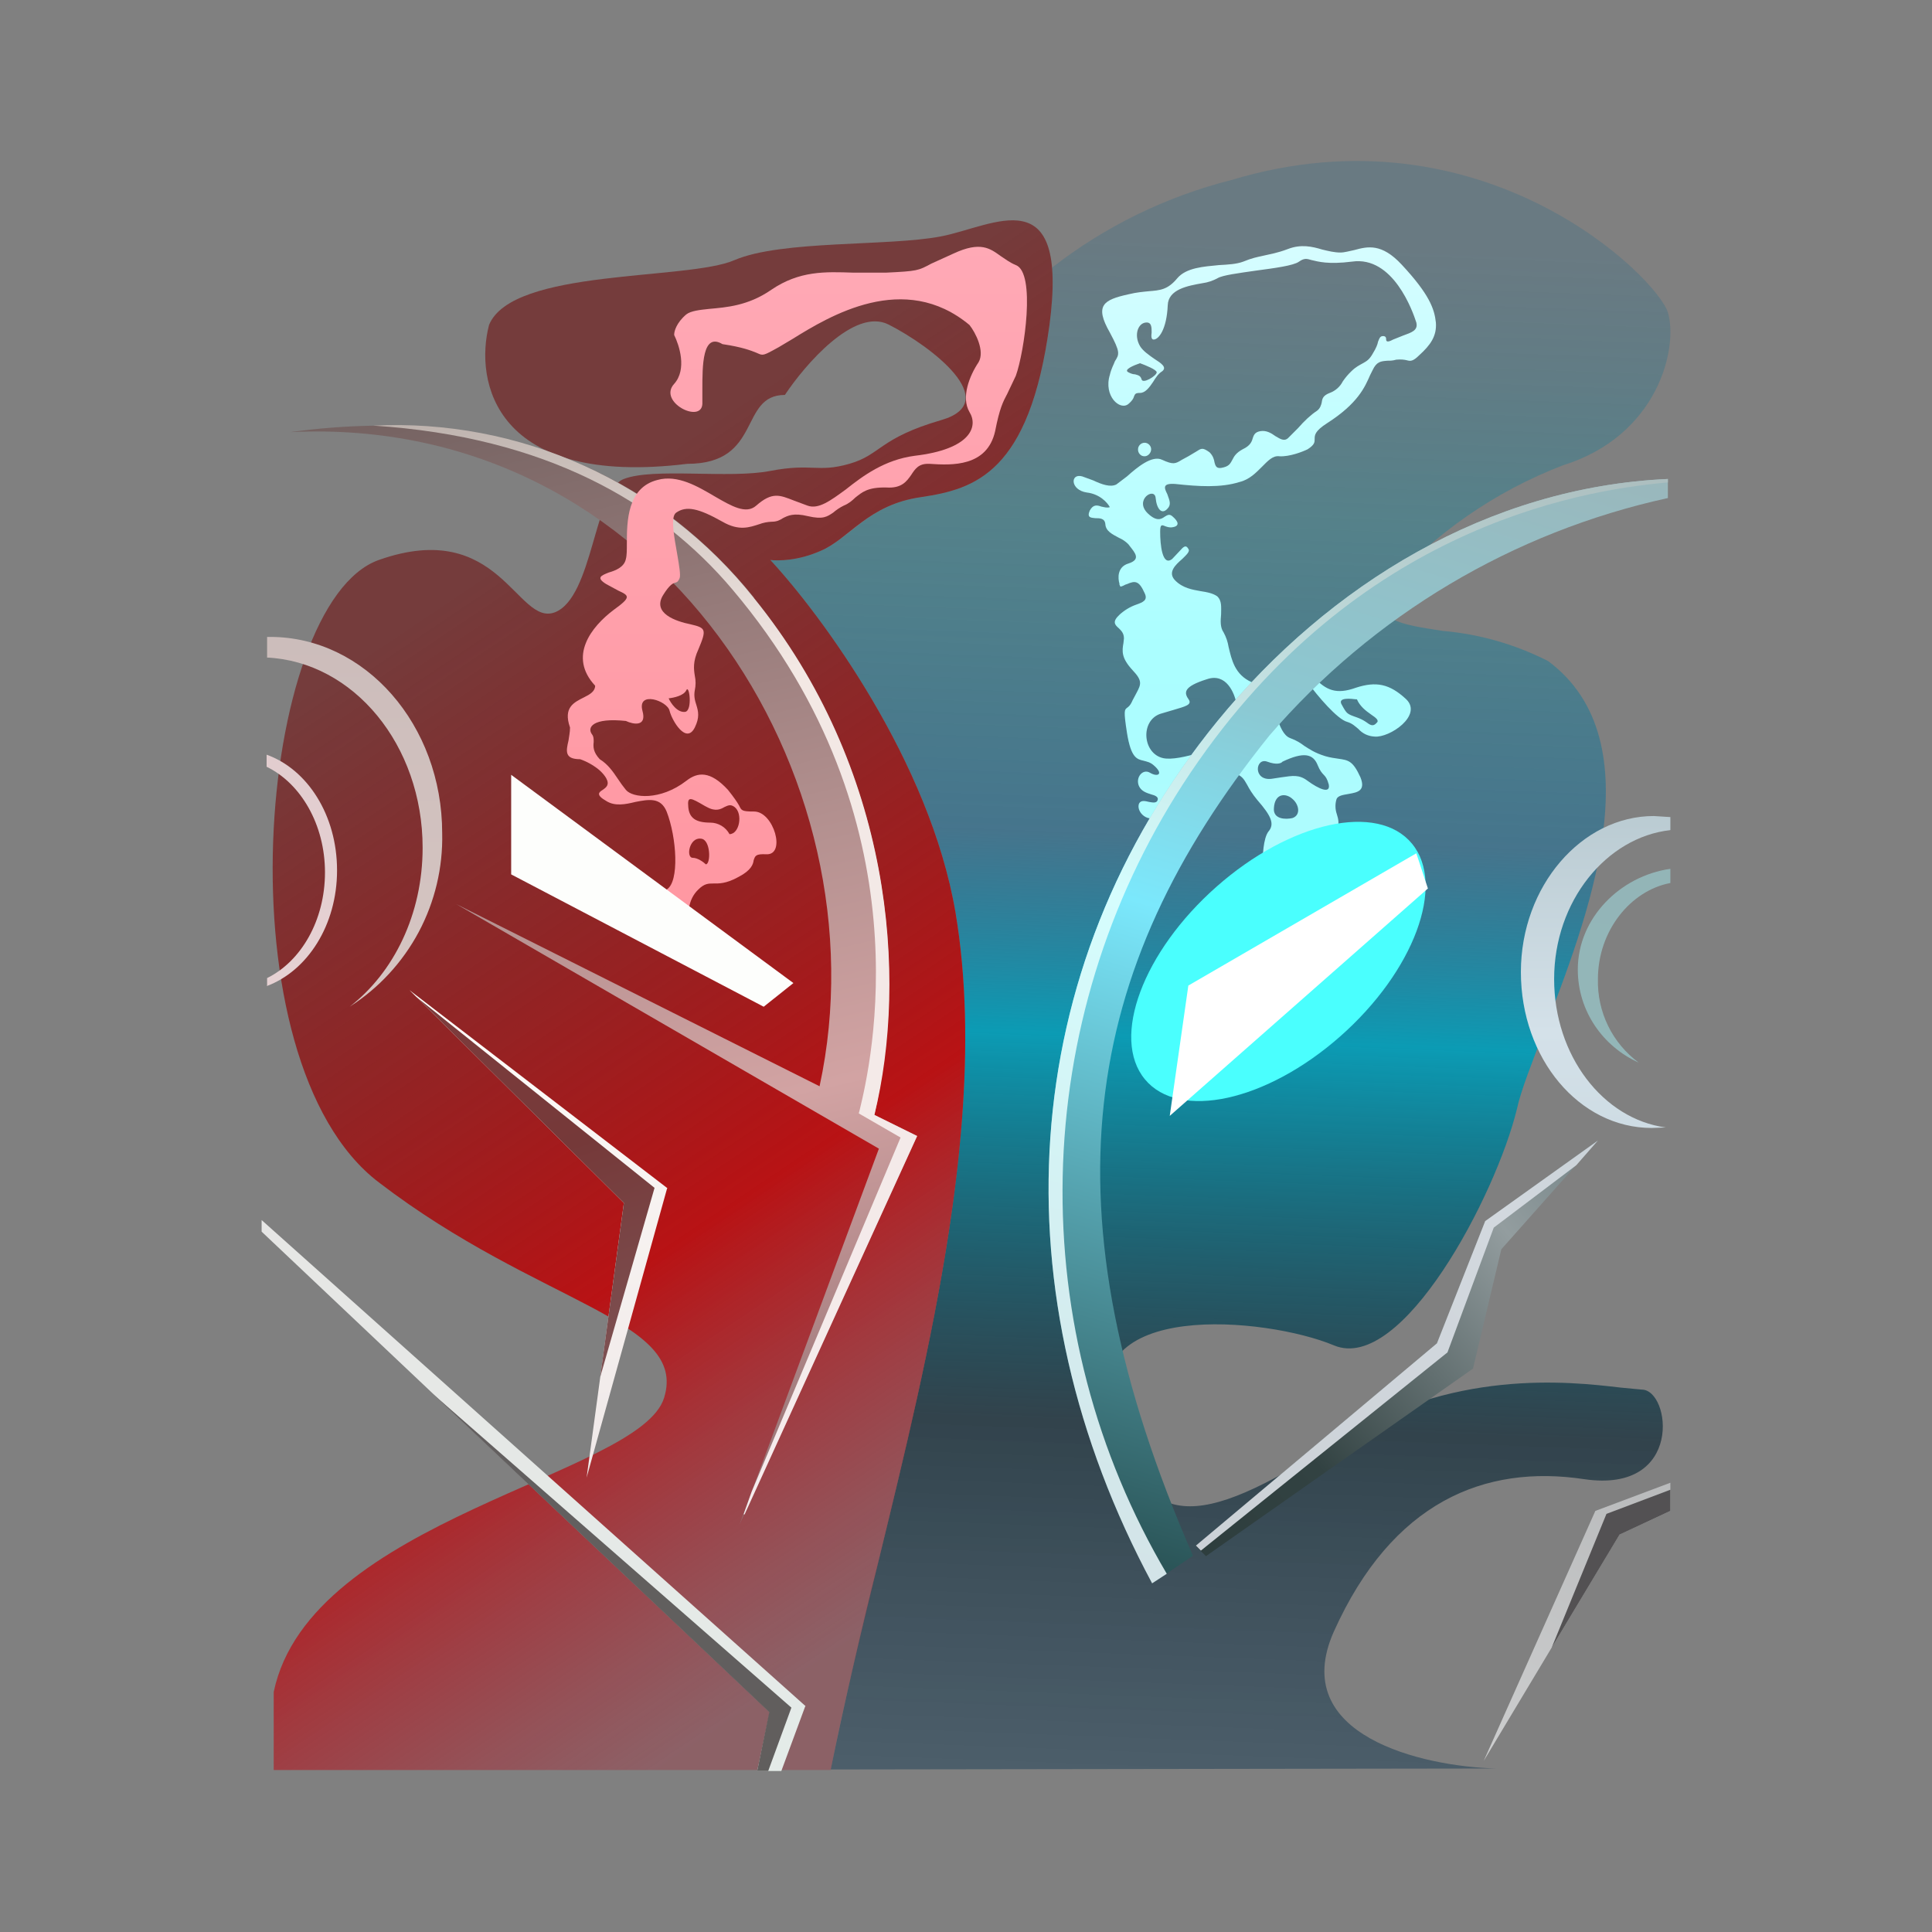 <svg width="24" height="24" viewBox="0 0 24 24" fill="none" xmlns="http://www.w3.org/2000/svg">
<rect x="0" y="0" width="24" height="24" fill="#808080" stroke="none"/>
<path d="M18.581 21.969C17.675 21.944 15.994 21.563 16.569 20.269C17.294 18.656 18.444 18.188 19.681 18.375C20.919 18.556 20.756 17.262 20.394 17.262L20.131 17.237C19.494 17.162 18.019 16.994 16.569 17.925C14.856 19.019 14.219 19.031 13.8 17.587C13.375 16.137 15.731 16.362 16.569 16.712C17.413 17.069 18.581 14.856 18.844 13.775C18.894 13.544 19.025 13.219 19.169 12.837C19.719 11.418 20.575 9.212 19.231 8.212C18.822 8.004 18.376 7.876 17.919 7.837C17.394 7.756 17.031 7.706 17.212 7.312C17.812 6.632 18.567 6.107 19.413 5.781C20.6 5.412 20.85 4.318 20.719 3.881C20.581 3.443 18.419 1.293 15.294 2.237C14.485 2.442 13.727 2.812 13.069 3.325C13.087 3.506 13.075 3.737 13.037 4.037C12.787 5.875 12.112 6.075 11.444 6.175C11.012 6.237 10.769 6.437 10.55 6.612C10.425 6.706 10.319 6.793 10.194 6.843C9.912 6.968 9.662 6.968 9.569 6.956C10.206 7.643 11.55 9.462 11.869 11.331C12.281 13.787 11.562 16.731 10.906 19.419C10.692 20.269 10.496 21.123 10.319 21.981L18.581 21.969Z" fill="url(#paint0_linear_364_7985)"/>
<path d="M8.537 5.762C6.137 6.056 5.894 4.731 6.075 4.037C6.362 3.331 8.537 3.487 9.125 3.231C9.706 2.981 11.037 3.062 11.687 2.937C12.344 2.812 13.281 2.193 13.037 4.037C12.787 5.875 12.112 6.075 11.444 6.175C10.781 6.268 10.55 6.693 10.194 6.843C9.912 6.968 9.662 6.968 9.569 6.956C10.206 7.643 11.55 9.462 11.869 11.331C12.419 14.606 10.963 18.731 10.319 21.988H3.4V21.019C3.85 18.863 7.956 18.331 8.25 17.363C8.55 16.394 6.687 16.206 4.706 14.688C2.718 13.175 3.193 7.493 4.706 6.956C6.212 6.425 6.419 7.787 6.894 7.606C7.369 7.418 7.381 6.087 7.75 5.95C8.119 5.806 9.056 5.95 9.569 5.85C10.087 5.75 10.156 5.875 10.55 5.762C10.944 5.65 10.919 5.443 11.694 5.218C12.469 4.993 11.569 4.3 11.037 4.031C10.612 3.818 10 4.531 9.75 4.906C9.175 4.906 9.475 5.762 8.537 5.762Z" fill="url(#paint1_linear_364_7985)"/>
<path d="M10 21.188L3.25 15.156V15.3L9.562 21.269L9.406 22H9.706L10.006 21.188H10Z" fill="url(#paint2_linear_364_7985)"/>
<path d="M9.543 22L9.831 21.213L5.381 17.319L9.556 21.269L9.406 22H9.543Z" fill="url(#paint3_linear_364_7985)"/>
<path d="M8.293 14.762L5.087 12.3L7.75 14.944L7.287 18.356L8.287 14.762H8.293Z" fill="url(#paint4_linear_364_7985)"/>
<path d="M5.168 12.381L8.131 14.756L7.456 17.106L7.75 14.944L5.168 12.381Z" fill="url(#paint5_linear_364_7985)"/>
<path d="M9.368 7.425C8.225 6.006 6.387 4.987 3.606 5.368C8.2 5.143 11.012 9.656 10.181 13.494L5.668 11.231L10.918 14.269L9.187 18.937L11.393 14.112L10.862 13.85C11.109 12.735 11.103 11.579 10.843 10.467C10.584 9.355 10.077 8.315 9.362 7.425H9.368Z" fill="url(#paint6_linear_364_7985)"/>
<path d="M4.637 5.287C6.781 5.425 8.187 6.243 9.1 7.325C11.531 10.2 10.812 13.237 10.681 13.781L10.668 13.831L11.187 14.131L9.337 18.531L9.237 18.812H9.25L11.393 14.112L10.862 13.85C11.281 12.144 11.081 9.537 9.362 7.425C8.8 6.719 8.079 6.158 7.257 5.786C6.436 5.414 5.538 5.243 4.637 5.287Z" fill="url(#paint7_linear_364_7985)"/>
<path d="M3.312 8.168C4.393 8.218 5.25 9.256 5.25 10.531C5.25 11.356 4.893 12.081 4.343 12.506C4.704 12.276 4.999 11.956 5.201 11.579C5.402 11.201 5.503 10.778 5.493 10.35C5.493 9.006 4.537 7.912 3.356 7.912H3.318V8.168H3.312Z" fill="url(#paint8_linear_364_7985)"/>
<path d="M3.312 12.25C3.818 12.062 4.187 11.494 4.187 10.812C4.187 10.125 3.818 9.556 3.312 9.375V9.525C3.737 9.731 4.037 10.243 4.037 10.837C4.037 11.437 3.737 11.944 3.318 12.15V12.243L3.312 12.25Z" fill="url(#paint9_linear_364_7985)"/>
<path fill-rule="evenodd" clip-rule="evenodd" d="M8.375 4.162C8.437 4.287 8.537 4.587 8.375 4.768C8.168 4.993 8.712 5.268 8.725 5.018V4.837C8.725 4.543 8.725 4.125 8.975 4.275C9.225 4.312 9.331 4.356 9.394 4.381C9.425 4.393 9.443 4.406 9.469 4.406C9.506 4.406 9.55 4.381 9.675 4.312L9.737 4.275L9.843 4.212C10.306 3.925 11.231 3.362 12.043 4.037C12.118 4.131 12.237 4.362 12.156 4.5C12.043 4.668 11.937 4.937 12.043 5.118C12.156 5.3 12.056 5.581 11.362 5.662C10.987 5.712 10.719 5.912 10.506 6.081C10.318 6.218 10.168 6.331 10.031 6.281L9.862 6.218C9.687 6.15 9.593 6.106 9.394 6.281C9.268 6.393 9.087 6.287 8.881 6.168C8.668 6.043 8.418 5.893 8.168 5.962C7.793 6.056 7.787 6.475 7.787 6.75C7.787 6.831 7.787 6.9 7.775 6.943C7.756 7.043 7.65 7.087 7.562 7.112C7.468 7.15 7.4 7.175 7.531 7.256L7.681 7.337C7.818 7.4 7.843 7.418 7.625 7.575C7.343 7.787 7.056 8.156 7.393 8.518C7.393 8.587 7.331 8.625 7.256 8.662C7.131 8.725 6.993 8.787 7.081 9.037C7.081 9.1 7.068 9.15 7.062 9.2C7.031 9.331 7.012 9.431 7.206 9.431C7.281 9.456 7.456 9.537 7.531 9.668C7.575 9.75 7.531 9.781 7.487 9.812C7.437 9.843 7.4 9.875 7.531 9.95C7.637 10.018 7.768 9.993 7.893 9.962C8.056 9.931 8.206 9.9 8.281 10.081C8.406 10.4 8.443 10.956 8.281 11.05C8.15 11.125 8.412 11.344 8.562 11.444C8.543 11.362 8.543 11.175 8.675 11.05C8.75 10.975 8.8 10.975 8.862 10.975C8.925 10.975 9.018 10.981 9.175 10.893C9.331 10.812 9.356 10.737 9.362 10.687C9.381 10.631 9.387 10.606 9.519 10.612C9.768 10.625 9.612 10.081 9.368 10.081C9.212 10.081 9.212 10.068 9.181 10.006C9.156 9.962 9.118 9.906 9.043 9.812C8.825 9.575 8.668 9.587 8.525 9.7C8.2 9.95 7.856 9.912 7.775 9.812C7.739 9.768 7.706 9.722 7.675 9.675C7.612 9.581 7.55 9.493 7.45 9.431C7.368 9.343 7.368 9.275 7.375 9.218C7.375 9.181 7.375 9.15 7.356 9.125C7.287 9.037 7.362 8.912 7.775 8.956C7.868 9 8.037 9.031 7.981 8.831C7.912 8.575 8.293 8.706 8.318 8.831C8.35 8.956 8.525 9.25 8.631 9.037C8.693 8.912 8.675 8.837 8.65 8.756C8.631 8.7 8.618 8.643 8.631 8.575C8.644 8.515 8.644 8.453 8.631 8.393C8.618 8.312 8.606 8.218 8.675 8.068C8.781 7.818 8.768 7.8 8.581 7.756C8.393 7.718 8.1 7.618 8.237 7.393C8.318 7.262 8.362 7.243 8.393 7.237C8.412 7.231 8.425 7.225 8.443 7.181C8.456 7.143 8.437 7.025 8.412 6.881C8.375 6.668 8.325 6.418 8.4 6.368C8.525 6.281 8.675 6.312 8.975 6.481C9.181 6.6 9.312 6.55 9.431 6.512C9.481 6.493 9.534 6.483 9.587 6.481C9.65 6.481 9.687 6.462 9.725 6.437C9.787 6.406 9.856 6.368 10.037 6.412C10.225 6.456 10.275 6.418 10.35 6.368C10.389 6.334 10.434 6.304 10.481 6.281C10.543 6.256 10.587 6.218 10.625 6.181C10.706 6.118 10.775 6.05 11.012 6.056C11.2 6.068 11.262 5.981 11.319 5.9C11.368 5.825 11.412 5.756 11.543 5.762H11.55C11.825 5.781 12.262 5.8 12.362 5.356C12.418 5.068 12.462 4.987 12.512 4.893L12.619 4.668C12.725 4.375 12.869 3.387 12.619 3.293C12.544 3.262 12.487 3.218 12.431 3.181C12.3 3.087 12.181 2.993 11.844 3.15L11.569 3.275C11.406 3.362 11.4 3.368 11.006 3.387H10.6C10.25 3.375 9.931 3.362 9.581 3.6C9.293 3.8 9.018 3.818 8.812 3.837C8.687 3.85 8.581 3.862 8.525 3.906C8.4 4.012 8.375 4.118 8.375 4.156V4.162ZM9.062 10.362C9.039 10.319 9.005 10.283 8.963 10.258C8.921 10.233 8.873 10.219 8.825 10.219C8.643 10.219 8.562 10.162 8.55 10.025C8.537 9.887 8.575 9.906 8.756 10.012L8.781 10.025C8.893 10.087 8.956 10.05 9 10.025C9.043 10.006 9.075 9.987 9.125 10.025C9.231 10.106 9.187 10.362 9.062 10.362ZM8.606 10.656C8.668 10.656 8.743 10.712 8.768 10.737C8.831 10.737 8.831 10.425 8.706 10.418C8.562 10.4 8.518 10.656 8.606 10.656ZM8.306 8.675C8.368 8.668 8.493 8.643 8.525 8.575C8.562 8.493 8.606 8.825 8.512 8.843C8.412 8.856 8.331 8.731 8.306 8.675Z" fill="url(#paint10_linear_364_7985)"/>
<path d="M6.35 10.869V9.625L9.856 12.212L9.487 12.506L6.35 10.862V10.869Z" fill="#FDFEFC"/>
<path d="M18.3 17L14.981 19.331L14.856 19.206L17.85 16.687L18.45 15.169L19.85 14.168L18.65 15.519L18.3 16.994V17Z" fill="url(#paint11_linear_364_7985)"/>
<path d="M14.918 19.262L17.981 16.8L18.556 15.25L19.581 14.475L19.85 14.168L18.45 15.169L17.85 16.687L14.856 19.2L14.918 19.262Z" fill="url(#paint12_linear_364_7985)"/>
<path d="M20.118 19.063L18.431 21.875L19.818 18.769L20.75 18.419V18.769L20.118 19.063Z" fill="url(#paint13_linear_364_7985)"/>
<path d="M20.75 18.506L19.956 18.806L19.275 20.469L20.119 19.063L20.75 18.769V18.506Z" fill="url(#paint14_linear_364_7985)"/>
<path d="M20.75 10.15L20.544 10.137C19.65 10.137 18.893 11.006 18.893 12.075C18.893 13.15 19.618 14.012 20.518 14.012L20.693 14.006C19.912 13.9 19.306 13.112 19.306 12.162C19.306 11.193 19.956 10.4 20.75 10.312V10.15Z" fill="url(#paint15_linear_364_7985)"/>
<path d="M20.75 10.793C20.125 10.881 19.6 11.406 19.6 12.043C19.6 12.562 19.913 13 20.356 13.2C20.195 13.08 20.064 12.924 19.976 12.743C19.888 12.562 19.845 12.363 19.85 12.162C19.85 11.562 20.256 11.062 20.75 10.969V10.793Z" fill="url(#paint16_linear_364_7985)"/>
<path fill-rule="evenodd" clip-rule="evenodd" d="M14.018 7C13.875 7.043 13.887 7.187 13.906 7.25V7.262L13.918 7.287C13.918 7.287 13.937 7.287 13.981 7.262L14 7.256C14.1 7.212 14.15 7.212 14.219 7.368C14.262 7.456 14.2 7.481 14.112 7.512C14.036 7.539 13.966 7.582 13.906 7.637C13.812 7.725 13.85 7.762 13.9 7.806C13.931 7.837 13.962 7.868 13.962 7.931L13.956 7.987C13.937 8.093 13.931 8.175 14.069 8.325C14.194 8.456 14.175 8.5 14.119 8.606L14.069 8.7C14.043 8.762 14.018 8.781 14 8.793C13.969 8.818 13.956 8.825 14 9.106C14.05 9.418 14.125 9.431 14.206 9.45C14.25 9.462 14.287 9.468 14.331 9.506C14.462 9.618 14.381 9.656 14.287 9.6C14.194 9.543 14.1 9.662 14.15 9.768C14.181 9.831 14.244 9.85 14.3 9.868C14.35 9.881 14.393 9.9 14.381 9.937C14.369 9.981 14.319 9.969 14.275 9.962C14.225 9.95 14.175 9.937 14.15 9.981C14.112 10.068 14.231 10.219 14.381 10.15C14.431 10.125 14.525 10.056 14.631 9.975C14.868 9.806 15.175 9.575 15.306 9.6C15.425 9.625 15.45 9.675 15.493 9.75C15.519 9.8 15.556 9.862 15.618 9.937C15.793 10.137 15.837 10.237 15.756 10.331C15.694 10.412 15.681 10.643 15.687 10.756C16.01 10.647 16.317 10.496 16.6 10.306C16.644 10.237 16.625 10.175 16.606 10.112C16.587 10.056 16.584 9.995 16.6 9.937C16.612 9.881 16.687 9.875 16.756 9.862C16.862 9.843 16.968 9.825 16.9 9.656C16.806 9.45 16.75 9.443 16.625 9.425C16.581 9.418 16.525 9.412 16.462 9.393C16.325 9.35 16.268 9.306 16.206 9.268C16.156 9.231 16.112 9.2 16.025 9.168C15.944 9.137 15.9 9.025 15.856 8.9C15.793 8.737 15.731 8.556 15.55 8.475C15.337 8.381 15.3 8.193 15.262 8.037C15.252 7.974 15.231 7.912 15.2 7.856C15.156 7.793 15.162 7.712 15.169 7.631C15.169 7.543 15.181 7.462 15.119 7.406C15.062 7.368 14.994 7.356 14.912 7.343C14.812 7.325 14.694 7.306 14.6 7.212C14.5 7.112 14.6 7.018 14.687 6.943C14.737 6.893 14.787 6.85 14.762 6.818C14.731 6.762 14.7 6.793 14.656 6.843L14.562 6.943C14.437 7.043 14.412 6.762 14.412 6.606C14.412 6.512 14.431 6.518 14.475 6.537C14.493 6.543 14.525 6.556 14.562 6.55C14.656 6.537 14.644 6.481 14.562 6.412C14.525 6.381 14.5 6.4 14.469 6.418C14.425 6.45 14.369 6.481 14.262 6.381C14.081 6.212 14.344 6.043 14.356 6.187C14.369 6.325 14.437 6.412 14.518 6.3C14.55 6.25 14.518 6.193 14.5 6.137C14.462 6.062 14.437 6 14.6 6.012C14.887 6.043 15.162 6.062 15.4 5.987C15.525 5.956 15.606 5.868 15.675 5.8C15.75 5.725 15.812 5.656 15.894 5.668C16.019 5.675 16.181 5.612 16.244 5.581C16.331 5.525 16.331 5.493 16.331 5.456C16.331 5.406 16.331 5.356 16.487 5.256C16.869 5.012 16.956 4.806 17.019 4.662L17.05 4.6C17.1 4.493 17.15 4.487 17.237 4.481C17.269 4.481 17.3 4.481 17.344 4.468C17.406 4.462 17.444 4.468 17.475 4.475C17.519 4.487 17.55 4.493 17.631 4.412C17.769 4.287 17.85 4.175 17.837 4.006C17.819 3.837 17.756 3.656 17.412 3.287C17.162 3.018 16.987 3.062 16.825 3.106C16.762 3.118 16.706 3.137 16.65 3.137C16.575 3.137 16.5 3.118 16.425 3.1C16.3 3.062 16.162 3.031 16 3.093C15.869 3.143 15.781 3.156 15.7 3.175C15.618 3.193 15.55 3.206 15.444 3.25C15.362 3.281 15.256 3.287 15.143 3.293C14.95 3.312 14.737 3.325 14.625 3.456C14.506 3.6 14.412 3.606 14.268 3.618C14.2 3.625 14.119 3.631 14.018 3.656C13.706 3.725 13.594 3.793 13.787 4.131C13.918 4.375 13.906 4.4 13.85 4.487C13.837 4.525 13.806 4.575 13.787 4.656C13.706 4.918 13.912 5.106 14.018 5.018C14.062 4.981 14.081 4.95 14.087 4.925C14.1 4.893 14.106 4.881 14.162 4.881C14.225 4.881 14.275 4.818 14.325 4.743C14.356 4.693 14.387 4.643 14.437 4.612C14.5 4.562 14.425 4.512 14.337 4.456C14.275 4.412 14.2 4.362 14.162 4.3C14.081 4.162 14.137 4.006 14.244 4.006C14.306 4.006 14.306 4.068 14.306 4.131C14.3 4.175 14.3 4.218 14.331 4.218C14.393 4.218 14.493 4.093 14.506 3.793C14.512 3.593 14.756 3.55 14.937 3.518C15.003 3.509 15.066 3.488 15.125 3.456C15.187 3.418 15.387 3.393 15.6 3.362C15.831 3.331 16.069 3.3 16.137 3.25C16.2 3.206 16.231 3.212 16.294 3.231C16.375 3.25 16.5 3.287 16.794 3.25C17.306 3.175 17.55 3.868 17.594 4.006C17.619 4.106 17.531 4.131 17.431 4.168L17.306 4.218C17.225 4.262 17.219 4.237 17.219 4.212C17.219 4.193 17.212 4.175 17.181 4.175C17.144 4.175 17.137 4.2 17.119 4.243C17.112 4.281 17.094 4.325 17.056 4.387C17.012 4.468 16.975 4.487 16.931 4.512C16.887 4.537 16.844 4.556 16.787 4.612C16.747 4.65 16.712 4.692 16.681 4.737C16.647 4.804 16.589 4.855 16.519 4.881C16.437 4.912 16.425 4.95 16.419 5C16.412 5.031 16.4 5.075 16.356 5.106C16.287 5.15 16.2 5.231 16.125 5.318L16 5.443C15.95 5.487 15.9 5.45 15.844 5.418C15.793 5.381 15.731 5.343 15.656 5.356C15.587 5.368 15.575 5.406 15.562 5.443C15.55 5.487 15.531 5.537 15.437 5.581C15.356 5.625 15.331 5.668 15.312 5.706C15.287 5.75 15.275 5.787 15.2 5.806C15.112 5.831 15.1 5.793 15.087 5.743C15.081 5.706 15.069 5.662 15.025 5.618C14.937 5.556 14.925 5.568 14.856 5.612L14.762 5.668L14.681 5.712C14.6 5.762 14.575 5.775 14.437 5.712C14.312 5.65 14.125 5.806 14 5.918L13.868 6.018C13.793 6.056 13.687 6.018 13.581 5.968L13.444 5.918C13.293 5.875 13.293 6.087 13.5 6.118C13.662 6.137 13.756 6.243 13.787 6.3C13.75 6.312 13.719 6.3 13.681 6.293C13.631 6.275 13.581 6.262 13.537 6.343C13.5 6.431 13.55 6.431 13.606 6.437C13.662 6.437 13.725 6.437 13.731 6.512C13.737 6.6 13.819 6.637 13.9 6.681C13.944 6.7 13.985 6.728 14.018 6.762L14.037 6.787C14.1 6.868 14.175 6.95 14.018 7ZM14.994 8.437C15.231 8.356 15.337 8.606 15.362 8.75L15.387 9.168C15.162 9.268 14.656 9.462 14.45 9.418C14.194 9.362 14.162 8.956 14.412 8.868L14.581 8.818C14.725 8.775 14.806 8.756 14.769 8.693C14.706 8.606 14.694 8.531 14.994 8.437ZM16.056 10.162C15.975 10.181 15.812 10.181 15.825 10.037C15.837 9.85 15.975 9.85 16.056 9.925C16.137 9.993 16.162 10.125 16.056 10.162ZM15.743 9.462C15.862 9.506 15.918 9.481 15.931 9.462C16.194 9.337 16.312 9.362 16.369 9.506C16.394 9.568 16.419 9.6 16.444 9.625C16.469 9.65 16.487 9.675 16.506 9.744C16.531 9.868 16.381 9.8 16.244 9.7C16.137 9.618 16.056 9.637 15.918 9.656L15.793 9.675C15.562 9.7 15.594 9.406 15.743 9.462ZM14.162 4.512C14.087 4.537 13.95 4.593 14.018 4.625C14.05 4.643 14.081 4.65 14.1 4.65C14.143 4.662 14.168 4.668 14.181 4.712C14.194 4.775 14.369 4.668 14.369 4.625C14.369 4.593 14.231 4.537 14.162 4.512ZM14.3 5.581C14.3 5.625 14.262 5.668 14.219 5.668C14.207 5.668 14.196 5.666 14.186 5.662C14.176 5.657 14.166 5.651 14.159 5.642C14.151 5.634 14.145 5.624 14.142 5.614C14.138 5.603 14.136 5.592 14.137 5.581C14.137 5.537 14.175 5.5 14.219 5.5C14.262 5.5 14.3 5.537 14.3 5.581ZM16.737 8.968C16.612 8.937 16.362 8.637 16.256 8.493C16.231 8.418 16.206 8.3 16.325 8.418C16.475 8.575 16.6 8.631 16.844 8.543C17.094 8.462 17.262 8.493 17.469 8.687C17.675 8.887 17.262 9.168 17.075 9.15C17.037 9.148 17 9.139 16.965 9.123C16.931 9.107 16.9 9.084 16.875 9.056C16.837 9.025 16.8 8.987 16.737 8.968ZM16.669 8.756C16.606 8.656 16.794 8.681 16.844 8.687C16.848 8.687 16.852 8.687 16.856 8.687C16.894 8.775 16.968 8.831 17.031 8.875C17.094 8.918 17.137 8.95 17.1 8.981C17.056 9.031 17.019 9.006 16.968 8.968C16.934 8.945 16.896 8.926 16.856 8.912C16.731 8.868 16.731 8.868 16.669 8.756Z" fill="url(#paint17_linear_364_7985)"/>
<path d="M14.812 19.331L14.312 19.669C12.387 16.081 12.594 12.062 15.125 8.956C16.512 7.262 18.488 6.05 20.719 5.95V6.187C18.793 6.608 17.055 7.643 15.769 9.137C13.425 12.05 12.944 15.025 14.819 19.325L14.812 19.331Z" fill="url(#paint18_linear_364_7985)"/>
<path d="M14.494 19.55L14.312 19.669C12.387 16.081 12.594 12.062 15.125 8.956C16.512 7.262 18.488 6.05 20.719 5.95V5.993C19.562 6.093 16.731 6.6 14.694 9.743C13.753 11.198 13.236 12.886 13.201 14.618C13.166 16.35 13.613 18.058 14.494 19.55Z" fill="url(#paint19_linear_364_7985)"/>
<path d="M14.222 13.407C14.646 13.921 15.733 13.682 16.649 12.874C17.565 12.066 17.964 10.993 17.54 10.48C17.116 9.966 16.03 10.205 15.114 11.013C14.197 11.822 13.798 12.894 14.222 13.407Z" fill="#4AFFFE"/>
<path d="M14.531 13.862L14.762 12.243L17.594 10.6L17.738 11.037L14.531 13.862Z" fill="white"/>
<defs>
<linearGradient id="paint0_linear_364_7985" x1="13.638" y1="2.894" x2="12.921" y2="22.039" gradientUnits="userSpaceOnUse">
<stop stop-color="#11638B" stop-opacity="0.2"/>
<stop offset="0.18" stop-color="#02849D" stop-opacity="0.34"/>
<stop offset="0.39" stop-color="#176C96" stop-opacity="0.56"/>
<stop offset="0.52" stop-color="#0B9BB4"/>
<stop offset="0.77" stop-color="#072230" stop-opacity="0.65"/>
<stop offset="1" stop-color="#0E3650" stop-opacity="0.45"/>
</linearGradient>
<linearGradient id="paint1_linear_364_7985" x1="3.983" y1="8.448" x2="11.543" y2="19.709" gradientUnits="userSpaceOnUse">
<stop stop-color="#6C0808" stop-opacity="0.57"/>
<stop offset="0.61" stop-color="#B81214"/>
<stop offset="1" stop-color="#9E3543" stop-opacity="0.41"/>
</linearGradient>
<linearGradient id="paint2_linear_364_7985" x1="3.282" y1="2.037" x2="21.405" y2="20.636" gradientUnits="userSpaceOnUse">
<stop stop-color="#E8E2E2"/>
<stop offset="1" stop-color="#E3EEEA"/>
</linearGradient>
<linearGradient id="paint3_linear_364_7985" x1="3.25" y1="2.053" x2="20.41" y2="20.028" gradientUnits="userSpaceOnUse">
<stop stop-color="#686264"/>
<stop offset="1" stop-color="#5E5D5B"/>
</linearGradient>
<linearGradient id="paint4_linear_364_7985" x1="3.25" y1="2" x2="8.518" y2="23.779" gradientUnits="userSpaceOnUse">
<stop offset="0.47" stop-color="#FFFDFA"/>
<stop offset="1" stop-color="#E1D6D8"/>
</linearGradient>
<linearGradient id="paint5_linear_364_7985" x1="5.391" y1="3.217" x2="12.567" y2="24.436" gradientUnits="userSpaceOnUse">
<stop stop-color="#9E4849"/>
<stop offset="0.49" stop-color="#753939"/>
<stop offset="0.76" stop-color="#886E71"/>
<stop offset="1" stop-color="#5A3A3D"/>
</linearGradient>
<linearGradient id="paint6_linear_364_7985" x1="6.578" y1="2.017" x2="11.513" y2="22.856" gradientUnits="userSpaceOnUse">
<stop stop-color="#5A4F4E"/>
<stop offset="0.41" stop-color="#B3908F"/>
<stop offset="0.56" stop-color="#D2A3A3"/>
<stop offset="1" stop-color="#5C4347"/>
</linearGradient>
<linearGradient id="paint7_linear_364_7985" x1="4.933" y1="1.493" x2="8.794" y2="22.755" gradientUnits="userSpaceOnUse">
<stop stop-color="#8A7F79"/>
<stop offset="0.35" stop-color="#F3E8E4"/>
<stop offset="0.65" stop-color="#F4EAE9"/>
<stop offset="1" stop-color="#F9EDF1"/>
</linearGradient>
<linearGradient id="paint8_linear_364_7985" x1="12.023" y1="2" x2="12.023" y2="22" gradientUnits="userSpaceOnUse">
<stop stop-color="#BFB1B1"/>
<stop offset="1" stop-color="#EBD8D2"/>
</linearGradient>
<linearGradient id="paint9_linear_364_7985" x1="12" y1="2" x2="12" y2="21.957" gradientUnits="userSpaceOnUse">
<stop stop-color="#D6C2C4"/>
<stop offset="1" stop-color="#F5DFE1"/>
</linearGradient>
<linearGradient id="paint10_linear_364_7985" x1="11.999" y1="2.006" x2="11.999" y2="22" gradientUnits="userSpaceOnUse">
<stop stop-color="#FFABB8"/>
<stop offset="0.54" stop-color="#FF949E"/>
<stop offset="1" stop-color="#F8C5C4"/>
</linearGradient>
<linearGradient id="paint11_linear_364_7985" x1="21.561" y1="2.073" x2="0.037" y2="20.351" gradientUnits="userSpaceOnUse">
<stop offset="0.25" stop-color="#4A6266"/>
<stop offset="0.38" stop-color="#939D9F"/>
<stop offset="0.51" stop-color="#324242"/>
<stop offset="1" stop-color="#131F1F"/>
</linearGradient>
<linearGradient id="paint12_linear_364_7985" x1="19.83" y1="2.074" x2="-0.026" y2="20.058" gradientUnits="userSpaceOnUse">
<stop stop-color="#A5B8BE"/>
<stop offset="0.36" stop-color="#D2D8DE"/>
<stop offset="1" stop-color="#BEC3C7"/>
</linearGradient>
<linearGradient id="paint13_linear_364_7985" x1="20.514" y1="0.517" x2="8.391" y2="24.627" gradientUnits="userSpaceOnUse">
<stop stop-color="#6B6F72"/>
<stop offset="1" stop-color="#EFEFEF"/>
</linearGradient>
<linearGradient id="paint14_linear_364_7985" x1="20.379" y1="-1.503" x2="-2.368" y2="38.879" gradientUnits="userSpaceOnUse">
<stop stop-color="#514F50"/>
<stop offset="1" stop-color="#555557"/>
</linearGradient>
<linearGradient id="paint15_linear_364_7985" x1="11.852" y1="2" x2="11.852" y2="22.032" gradientUnits="userSpaceOnUse">
<stop stop-color="#6C898D"/>
<stop offset="0.54" stop-color="#D4E1E9"/>
<stop offset="1" stop-color="#A4B9BE"/>
</linearGradient>
<linearGradient id="paint16_linear_364_7985" x1="18.182" y1="3.403" x2="16.082" y2="22.471" gradientUnits="userSpaceOnUse">
<stop stop-color="#96AFB4"/>
<stop offset="0.44" stop-color="#93B6B8"/>
</linearGradient>
<linearGradient id="paint17_linear_364_7985" x1="11.998" y1="1.995" x2="11.998" y2="22" gradientUnits="userSpaceOnUse">
<stop stop-color="#DFFDFF"/>
<stop offset="0.3" stop-color="#ABFEFF"/>
<stop offset="0.65" stop-color="#B1F7FC"/>
<stop offset="1" stop-color="#F7FFFD"/>
</linearGradient>
<linearGradient id="paint18_linear_364_7985" x1="19.201" y1="2" x2="12.932" y2="23.371" gradientUnits="userSpaceOnUse">
<stop stop-color="#A6A9A9"/>
<stop offset="0.34" stop-color="#8BC9D3"/>
<stop offset="0.46" stop-color="#7BE8FC"/>
<stop offset="1" stop-color="#000600"/>
</linearGradient>
<linearGradient id="paint19_linear_364_7985" x1="19.201" y1="2" x2="12.932" y2="23.371" gradientUnits="userSpaceOnUse">
<stop stop-color="#989FA0"/>
<stop offset="0.46" stop-color="#D5FDFD"/>
<stop offset="1" stop-color="#D2D7DD"/>
</linearGradient>
</defs>
</svg>
